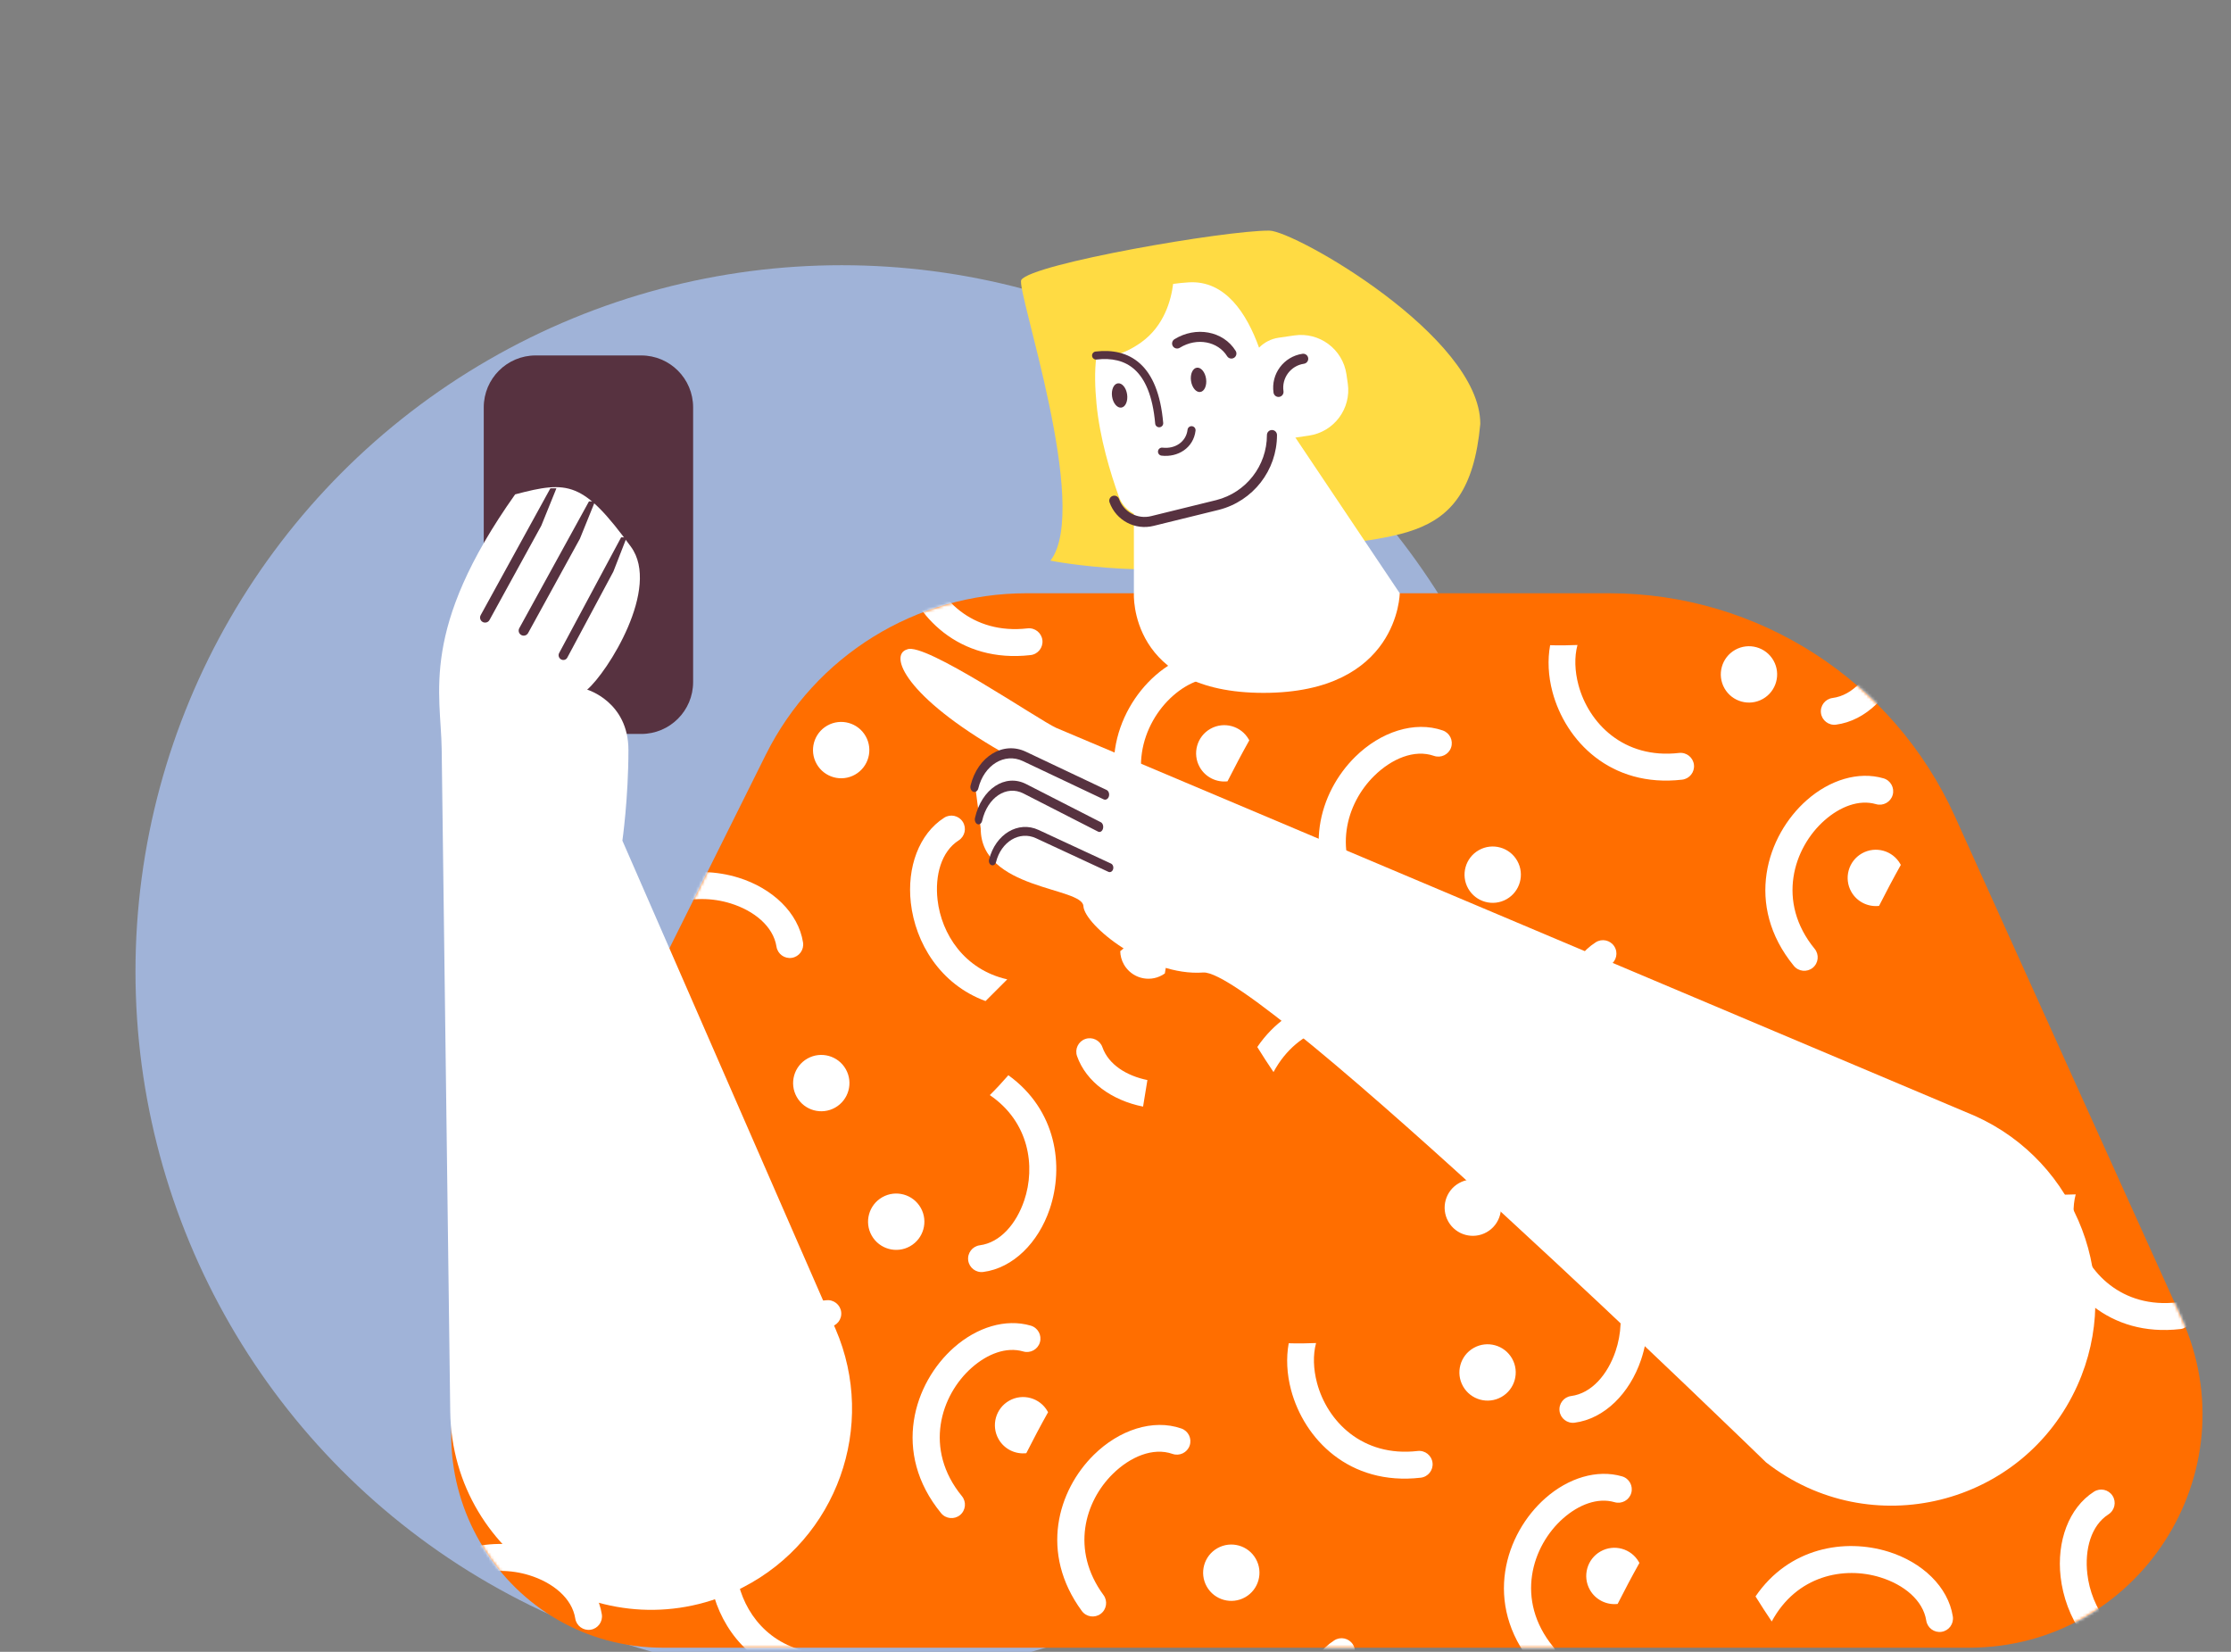 <svg width="774" height="573" viewBox="0 0 774 573" fill="none" xmlns="http://www.w3.org/2000/svg">
<rect x="0" y="0" width="774" height="573" fill="#808080" stroke="none"/>
<g clip-path="url(#clip0)">
<circle cx="292" cy="337" r="245" fill="#A7BFED" fill-opacity="0.8"/>
<path d="M167.828 141.302C167.828 131.361 175.887 123.302 185.828 123.302H222.464C232.405 123.302 240.464 131.361 240.464 141.302V236.604C240.464 246.545 232.405 254.604 222.464 254.604H185.828C175.887 254.604 167.828 246.545 167.828 236.604V141.302Z" fill="#573240"/>
<path d="M558.276 205.799H356.103C317.783 205.799 282.763 227.484 265.685 261.788L164.35 465.328C140.023 514.19 175.562 571.583 230.145 571.583H683.039C741.867 571.583 781.072 510.847 756.849 457.238L678.224 283.225C656.927 236.091 609.998 205.799 558.276 205.799Z" fill="#FF6E00"/>
<mask id="mask0" mask-type="alpha" maskUnits="userSpaceOnUse" x="156" y="205" width="609" height="367">
<path d="M558.276 205.799H356.103C317.783 205.799 282.763 227.484 265.685 261.788L164.35 465.328C140.023 514.19 175.562 571.583 230.145 571.583H683.039C741.867 571.583 781.072 510.847 756.849 457.238L678.224 283.225C656.927 236.091 609.998 205.799 558.276 205.799Z" fill="#FF6E00"/>
</mask>
<g mask="url(#mask0)">
<path fill-rule="evenodd" clip-rule="evenodd" d="M210.307 600.283C215.002 597.627 220.969 599.28 223.626 603.975C226.283 608.671 224.627 614.637 219.932 617.294C215.237 619.95 209.269 618.298 206.612 613.602C203.956 608.906 205.612 602.939 210.307 600.283ZM272.105 580.333C256.268 574.501 247.753 560.087 246.186 546.262C244.797 534.015 248.988 522.35 257.76 516.733C259.928 515.346 262.815 515.977 264.204 518.148C265.594 520.318 264.96 523.205 262.792 524.593C256.737 528.465 254.499 536.761 255.458 545.214C256.8 557.059 264.742 569.448 279.639 572.801L272.105 580.333ZM357.595 459.854C348.84 457.316 338.942 460.426 331.03 467.377C316.987 479.714 309.27 503.896 326.497 524.913C328.128 526.902 331.069 527.194 333.063 525.566C335.052 523.931 335.343 520.988 333.713 518.999C320.357 502.705 326.3 483.952 337.189 474.388C342.535 469.688 349.079 467.097 354.997 468.814C357.47 469.531 360.062 468.11 360.776 465.633C361.495 463.163 360.068 460.571 357.595 459.854ZM356.049 504.109C352.265 504.536 348.417 502.729 346.426 499.21C343.769 494.515 345.425 488.548 350.12 485.892C354.815 483.236 360.782 484.889 363.439 489.584C363.496 489.686 363.552 489.788 363.606 489.892C361.009 494.523 358.474 499.316 356.049 504.109ZM140.342 553.059C151.948 536.065 171.324 532.857 186.408 537.538C198.18 541.191 207.178 549.718 208.791 560.006C209.191 562.549 207.453 564.944 204.908 565.339C202.366 565.741 199.978 564.001 199.578 561.458C198.462 554.354 191.767 548.968 183.644 546.448C171.048 542.539 154.606 545.756 145.97 561.751C144.084 558.966 142.201 556.051 140.342 553.059ZM349.834 372.987C366.521 385.026 369.231 404.475 364.166 419.433C360.213 431.107 351.457 439.884 341.13 441.235C338.578 441.569 336.234 439.767 335.899 437.214C335.566 434.662 337.367 432.319 339.92 431.984C347.047 431.052 352.602 424.497 355.33 416.441C359.336 404.611 357.041 389.169 343.396 379.887C345.695 377.611 347.843 375.29 349.834 372.987ZM217.206 484.768C221.901 482.112 227.869 483.767 230.526 488.462C233.183 493.157 231.528 499.125 226.833 501.782C222.138 504.438 216.17 502.783 213.513 498.088C210.857 493.393 212.512 487.425 217.206 484.768ZM241.939 413.676C245.193 413.782 248.478 413.726 251.427 413.601C250.298 417.784 250.491 422.675 251.763 427.459C255.271 440.647 267.428 453.263 286.668 451.049C289.225 450.756 291.54 452.593 291.835 455.15C292.129 457.708 290.291 460.024 287.734 460.318C262.922 463.173 247.271 446.864 242.748 429.857C241.278 424.332 241.014 418.753 241.939 413.676ZM306.113 415.297C310.808 412.641 316.776 414.296 319.433 418.99C322.089 423.685 320.434 429.654 315.739 432.31C311.044 434.967 305.076 433.312 302.419 428.617C299.763 423.922 301.418 417.954 306.113 415.297ZM396.564 383.875C385.74 381.719 376.819 375.324 373.661 366.373C372.805 363.945 374.08 361.279 376.508 360.422C378.936 359.566 381.602 360.841 382.459 363.268C384.583 369.29 390.79 373.177 398.07 374.668L396.564 383.875ZM204.701 443.253C194.866 439.821 183.102 443.73 174.326 452.386C161.798 464.744 155.391 486.42 170.168 506.555C171.691 508.63 174.613 509.079 176.688 507.555C178.764 506.032 179.212 503.111 177.689 501.035C166.231 485.422 171.163 468.61 180.878 459.028C186.934 453.055 194.841 449.693 201.627 452.061C204.058 452.909 206.72 451.624 207.568 449.193C208.416 446.763 207.131 444.101 204.701 443.253ZM400.482 320.194C402.786 320.693 404.903 322.019 406.352 324.038L404.12 337.685C403.837 337.887 403.54 338.077 403.23 338.252C398.535 340.909 392.567 339.254 389.91 334.558C389.085 333.1 388.676 331.519 388.645 329.952L400.482 320.194Z" fill="white"/>
<path fill-rule="evenodd" clip-rule="evenodd" d="M506.152 410.427C510.848 407.77 516.815 409.423 519.472 414.119C522.129 418.815 520.473 424.781 515.777 427.437C511.083 430.094 505.115 428.441 502.458 423.745C499.801 419.049 501.458 413.083 506.152 410.427ZM567.95 390.477C552.114 384.645 543.599 370.23 542.032 356.405C540.643 344.158 544.834 332.493 553.606 326.876C555.774 325.489 558.661 326.121 560.05 328.291C561.44 330.462 560.806 333.348 558.638 334.736C552.583 338.609 550.345 346.905 551.304 355.358C552.646 367.202 560.588 379.591 575.485 382.944L567.95 390.477ZM653.441 269.998C644.685 267.459 634.788 270.57 626.876 277.521C612.833 289.857 605.116 314.039 622.342 335.056C623.974 337.045 626.915 337.337 628.908 335.709C630.898 334.074 631.189 331.132 629.558 329.142C616.203 312.849 622.146 294.095 633.034 284.531C638.381 279.831 644.925 277.241 650.843 278.957C653.316 279.675 655.908 278.253 656.622 275.777C657.34 273.306 655.914 270.715 653.441 269.998ZM651.895 314.253C648.11 314.679 644.263 312.872 642.272 309.354C639.615 304.658 641.271 298.692 645.966 296.035C650.661 293.379 656.628 295.032 659.285 299.728C659.342 299.829 659.398 299.932 659.451 300.035C656.855 304.666 654.32 309.459 651.895 314.253ZM436.187 363.203C447.794 346.209 467.17 343 482.254 347.681C494.026 351.334 503.023 359.861 504.637 370.149C505.036 372.692 503.299 375.087 500.753 375.482C498.212 375.884 495.823 374.145 495.424 371.602C494.308 364.498 487.613 359.112 479.489 356.591C466.893 352.682 450.452 355.899 441.816 371.894C439.93 369.109 438.047 366.194 436.187 363.203ZM645.679 183.13C662.366 195.17 665.077 214.619 660.012 229.577C656.059 241.251 647.303 250.027 636.976 251.378C634.423 251.712 632.079 249.911 631.745 247.358C631.411 244.805 633.213 242.462 635.766 242.128C642.893 241.195 648.447 234.641 651.175 226.584C655.181 214.755 652.887 199.312 639.242 190.03C641.541 187.754 643.689 185.433 645.679 183.13ZM513.052 294.912C517.747 292.255 523.715 293.91 526.372 298.605C529.028 303.3 527.373 309.269 522.678 311.925C517.984 314.581 512.016 312.926 509.359 308.231C506.702 303.536 508.357 297.568 513.052 294.912ZM537.784 223.82C541.039 223.926 544.323 223.869 547.273 223.744C546.143 227.927 546.337 232.818 547.609 237.603C551.117 250.79 563.273 263.406 582.513 261.193C585.071 260.899 587.386 262.737 587.681 265.294C587.975 267.852 586.137 270.167 583.58 270.461C558.768 273.316 543.117 257.007 538.593 240.001C537.124 234.475 536.86 228.897 537.784 223.82ZM601.959 225.441C606.654 222.784 612.622 224.439 615.278 229.134C617.935 233.829 616.28 239.797 611.585 242.454C606.89 245.11 600.922 243.455 598.265 238.76C595.609 234.065 597.264 228.097 601.959 225.441ZM692.41 194.018C681.586 191.862 672.665 185.468 669.507 176.516C668.65 174.088 669.926 171.422 672.354 170.565C674.782 169.709 677.448 170.985 678.305 173.412C680.429 179.433 686.636 183.32 693.916 184.811L692.41 194.018ZM500.546 253.396C490.712 249.964 478.948 253.874 470.172 262.529C457.644 274.887 451.237 296.563 466.014 316.698C467.536 318.774 470.458 319.222 472.534 317.699C474.61 316.176 475.058 313.254 473.535 311.179C462.076 295.565 467.009 278.753 476.724 269.171C482.779 263.198 490.686 259.837 497.473 262.204C499.904 263.052 502.566 261.767 503.414 259.337C504.262 256.906 502.977 254.244 500.546 253.396ZM696.327 130.337C698.632 130.837 700.749 132.162 702.198 134.181L699.965 147.828C699.683 148.031 699.385 148.22 699.075 148.396C694.381 151.052 688.413 149.397 685.756 144.702C684.931 143.244 684.521 141.662 684.49 140.095L696.327 130.337Z" fill="white"/>
<path fill-rule="evenodd" clip-rule="evenodd" d="M280.113 367.213C284.809 364.557 290.776 366.21 293.433 370.905C296.09 375.601 294.433 381.567 289.738 384.224C285.044 386.88 279.076 385.228 276.419 380.532C273.762 375.836 275.419 369.869 280.113 367.213ZM341.911 347.263C326.075 341.431 317.56 327.017 315.993 313.192C314.604 300.945 318.795 289.28 327.567 283.663C329.735 282.276 332.622 282.907 334.011 285.078C335.401 287.248 334.767 290.135 332.599 291.522C326.544 295.395 324.306 303.691 325.264 312.144C326.607 323.989 334.549 336.377 349.446 339.731L341.911 347.263ZM427.402 226.784C418.646 224.246 408.749 227.356 400.837 234.307C386.794 246.644 379.076 270.826 396.303 291.843C397.934 293.832 400.876 294.124 402.869 292.496C404.859 290.861 405.15 287.918 403.519 285.929C390.164 269.635 396.107 250.882 406.995 241.318C412.342 236.618 418.886 234.027 424.804 235.744C427.277 236.461 429.868 235.04 430.583 232.563C431.301 230.093 429.875 227.501 427.402 226.784ZM425.856 271.039C422.071 271.466 418.224 269.659 416.233 266.14C413.576 261.444 415.232 255.478 419.927 252.822C424.622 250.166 430.589 251.819 433.246 256.514C433.303 256.616 433.359 256.718 433.412 256.822C430.816 261.453 428.281 266.246 425.856 271.039ZM210.148 319.989C221.755 302.995 241.13 299.787 256.215 304.468C267.987 308.12 276.984 316.648 278.598 326.936C278.997 329.479 277.26 331.874 274.714 332.269C272.172 332.671 269.784 330.931 269.385 328.388C268.269 321.284 261.574 315.898 253.45 313.378C240.854 309.469 224.413 312.686 215.777 328.68C213.891 325.896 212.008 322.981 210.148 319.989ZM419.64 139.917C436.327 151.956 439.038 171.405 433.973 186.363C430.02 198.037 421.264 206.814 410.937 208.165C408.384 208.499 406.04 206.697 405.706 204.144C405.372 201.592 407.174 199.249 409.727 198.914C416.854 197.982 422.408 191.427 425.136 183.371C429.142 171.541 426.848 156.099 413.203 146.817C415.502 144.541 417.65 142.22 419.64 139.917ZM287.013 251.698C291.708 249.042 297.676 250.697 300.333 255.392C302.989 260.087 301.334 266.055 296.639 268.712C291.945 271.368 285.976 269.713 283.32 265.018C280.663 260.323 282.318 254.354 287.013 251.698ZM311.745 180.606C315 180.712 318.284 180.656 321.234 180.531C320.104 184.714 320.297 189.605 321.57 194.389C325.078 207.577 337.234 220.193 356.474 217.979C359.032 217.686 361.347 219.523 361.642 222.08C361.936 224.638 360.098 226.954 357.541 227.247C332.729 230.102 317.078 213.794 312.554 196.787C311.085 191.262 310.821 185.683 311.745 180.606ZM375.92 182.227C380.615 179.571 386.583 181.226 389.239 185.92C391.896 190.615 390.241 196.584 385.546 199.24C380.851 201.897 374.882 200.242 372.226 195.547C369.57 190.852 371.225 184.884 375.92 182.227ZM466.371 150.805C455.547 148.649 446.626 142.254 443.467 133.303C442.611 130.875 443.887 128.209 446.315 127.352C448.743 126.496 451.409 127.771 452.266 130.198C454.39 136.22 460.597 140.107 467.877 141.598L466.371 150.805ZM274.507 210.182C264.673 206.751 252.909 210.66 244.133 219.316C231.605 231.674 225.197 253.35 239.975 273.485C241.497 275.56 244.419 276.009 246.495 274.485C248.57 272.962 249.019 270.04 247.496 267.965C236.037 252.352 240.97 235.54 250.684 225.958C256.74 219.985 264.647 216.623 271.434 218.991C273.864 219.839 276.527 218.554 277.375 216.123C278.223 213.693 276.938 211.03 274.507 210.182ZM470.288 87.124C472.593 87.623 474.71 88.949 476.159 90.968L473.926 104.614C473.644 104.817 473.346 105.007 473.036 105.182C468.342 107.839 462.374 106.184 459.717 101.488C458.892 100.03 458.482 98.449 458.451 96.882L470.288 87.124Z" fill="white"/>
<path fill-rule="evenodd" clip-rule="evenodd" d="M679.006 601.009C683.701 598.352 689.668 600.005 692.325 604.701C694.982 609.397 693.326 615.363 688.631 618.02C683.936 620.676 677.969 619.023 675.312 614.327C672.655 609.632 674.311 603.665 679.006 601.009ZM740.804 581.059C724.967 575.227 716.452 560.813 714.885 546.987C713.496 534.741 717.688 523.076 726.459 517.459C728.628 516.071 731.515 516.703 732.904 518.874C734.293 521.044 733.66 523.931 731.491 525.318C725.436 529.191 723.198 537.487 724.157 545.94C725.499 557.784 733.441 570.173 748.338 573.526L740.804 581.059ZM826.295 460.58C817.539 458.041 807.641 461.152 799.729 468.103C785.687 480.44 777.969 504.621 795.196 525.638C796.827 527.627 799.768 527.919 801.762 526.291C803.752 524.656 804.042 521.714 802.412 519.724C789.056 503.431 794.999 484.678 805.888 475.113C811.234 470.413 817.778 467.823 823.696 469.539C826.169 470.257 828.761 468.835 829.475 466.359C830.194 463.889 828.767 461.297 826.295 460.58ZM824.748 504.835C820.964 505.261 817.116 503.455 815.125 499.936C812.468 495.24 814.124 489.274 818.82 486.617C823.514 483.961 829.481 485.614 832.138 490.31C832.196 490.412 832.252 490.514 832.305 490.618C829.709 495.249 827.174 500.042 824.748 504.835ZM609.041 553.785C620.648 536.791 640.023 533.582 655.108 538.263C666.88 541.916 675.877 550.443 677.491 560.732C677.89 563.275 676.152 565.669 673.607 566.064C671.065 566.466 668.677 564.727 668.278 562.184C667.161 555.08 660.467 549.694 652.343 547.174C639.747 543.264 623.305 546.481 614.669 562.476C612.783 559.692 610.901 556.777 609.041 553.785ZM818.533 373.712C835.22 385.752 837.93 405.201 832.865 420.159C828.912 431.833 820.156 440.609 809.829 441.96C807.277 442.294 804.933 440.493 804.599 437.94C804.265 435.387 806.066 433.044 808.619 432.71C815.746 431.777 821.301 425.223 824.029 417.167C828.035 405.337 825.74 389.894 812.096 380.612C814.394 378.336 816.542 376.015 818.533 373.712ZM685.905 485.494C690.601 482.837 696.569 484.492 699.225 489.188C701.882 493.883 700.227 499.851 695.532 502.507C690.837 505.164 684.869 503.509 682.212 498.813C679.556 494.118 681.211 488.15 685.905 485.494ZM710.638 414.402C713.892 414.508 717.177 414.451 720.126 414.327C718.997 418.509 719.19 423.401 720.462 428.185C723.97 441.372 736.127 453.988 755.367 451.775C757.924 451.481 760.24 453.319 760.534 455.876C760.828 458.434 758.99 460.749 756.433 461.043C731.621 463.898 715.97 447.59 711.447 430.583C709.977 425.057 709.713 419.479 710.638 414.402ZM774.812 416.023C779.508 413.366 785.476 415.021 788.132 419.716C790.788 424.411 789.134 430.379 784.438 433.036C779.743 435.692 773.775 434.037 771.118 429.342C768.462 424.648 770.117 418.68 774.812 416.023ZM865.263 384.6C854.439 382.444 845.519 376.05 842.36 367.098C841.504 364.671 842.779 362.004 845.208 361.148C847.635 360.291 850.301 361.567 851.158 363.994C853.283 370.015 859.489 373.902 866.77 375.394L865.263 384.6ZM673.4 443.978C663.565 440.546 651.801 444.456 643.025 453.111C630.497 465.469 624.09 487.146 638.867 507.28C640.39 509.356 643.312 509.805 645.388 508.281C647.463 506.758 647.912 503.836 646.388 501.761C634.93 486.148 639.862 469.335 649.577 459.754C655.633 453.781 663.54 450.419 670.326 452.786C672.757 453.634 675.419 452.35 676.267 449.919C677.115 447.488 675.83 444.826 673.4 443.978ZM869.181 320.92C871.486 321.419 873.602 322.745 875.051 324.764L872.819 338.41C872.536 338.613 872.239 338.803 871.929 338.978C867.234 341.634 861.266 339.979 858.61 335.284C857.785 333.826 857.375 332.244 857.344 330.677L869.181 320.92Z" fill="white"/>
<path fill-rule="evenodd" clip-rule="evenodd" d="M415.461 652.573C420.156 649.916 426.123 651.569 428.78 656.265C431.437 660.961 429.781 666.927 425.086 669.584C420.391 672.24 414.424 670.588 411.767 665.892C409.11 661.196 410.767 655.229 415.461 652.573ZM477.259 632.623C461.422 626.791 452.908 612.377 451.341 598.552C449.951 586.305 454.143 574.64 462.915 569.023C465.083 567.635 467.97 568.267 469.359 570.438C470.748 572.608 470.115 575.495 467.947 576.882C461.891 580.755 459.654 589.051 460.612 597.504C461.954 609.349 469.897 621.737 484.793 625.091L477.259 632.623ZM562.75 512.144C553.994 509.606 544.096 512.716 536.184 519.667C522.142 532.004 514.424 556.186 531.651 577.202C533.282 579.192 536.224 579.484 538.217 577.855C540.207 576.221 540.497 573.278 538.867 571.289C525.511 554.995 531.454 536.242 542.343 526.677C547.689 521.978 554.233 519.387 560.151 521.103C562.624 521.821 565.216 520.399 565.93 517.923C566.649 515.453 565.223 512.861 562.75 512.144ZM561.204 556.399C557.419 556.826 553.571 555.019 551.58 551.5C548.923 546.804 550.579 540.838 555.275 538.182C559.969 535.525 565.936 537.178 568.593 541.874C568.651 541.976 568.707 542.078 568.76 542.182C566.164 546.813 563.629 551.606 561.204 556.399ZM345.496 605.349C357.103 588.355 376.478 585.147 391.563 589.827C403.335 593.48 412.332 602.007 413.946 612.296C414.345 614.839 412.607 617.233 410.062 617.629C407.52 618.031 405.132 616.291 404.733 613.748C403.616 606.644 396.922 601.258 388.798 598.738C376.202 594.829 359.76 598.046 351.125 614.04C349.238 611.256 347.356 608.341 345.496 605.349ZM554.988 425.277C571.675 437.316 574.385 456.765 569.32 471.723C565.367 483.397 556.612 492.174 546.284 493.525C543.732 493.858 541.388 492.057 541.054 489.504C540.72 486.952 542.521 484.608 545.075 484.274C552.201 483.341 557.756 476.787 560.484 468.731C564.49 456.901 562.196 441.459 548.551 432.177C550.849 429.901 552.997 427.579 554.988 425.277ZM422.36 537.058C427.056 534.402 433.024 536.056 435.68 540.752C438.337 545.447 436.682 551.415 431.987 554.072C427.292 556.728 421.324 555.073 418.668 550.378C416.011 545.682 417.666 539.714 422.36 537.058ZM447.093 465.966C450.347 466.072 453.632 466.015 456.582 465.891C455.452 470.074 455.645 474.965 456.918 479.749C460.425 492.936 472.582 505.553 491.822 503.339C494.379 503.045 496.695 504.883 496.989 507.44C497.283 509.998 495.446 512.314 492.888 512.607C468.076 515.462 452.426 499.154 447.902 482.147C446.432 476.621 446.168 471.043 447.093 465.966ZM511.267 467.587C515.963 464.931 521.931 466.586 524.587 471.28C527.244 475.975 525.589 481.943 520.893 484.6C516.198 487.257 510.23 485.602 507.574 480.906C504.917 476.212 506.572 470.244 511.267 467.587ZM601.719 436.165C590.894 434.009 581.974 427.614 578.815 418.662C577.959 416.235 579.234 413.569 581.663 412.712C584.09 411.856 586.757 413.131 587.614 415.558C589.738 421.579 595.944 425.467 603.225 426.958L601.719 436.165ZM409.855 495.542C400.02 492.111 388.256 496.02 379.481 504.676C366.952 517.033 360.545 538.71 375.322 558.845C376.845 560.92 379.767 561.369 381.843 559.845C383.918 558.322 384.367 555.4 382.843 553.325C371.385 537.712 376.317 520.9 386.032 511.318C392.088 505.345 399.995 501.983 406.781 504.351C409.212 505.199 411.874 503.914 412.722 501.483C413.57 499.052 412.286 496.39 409.855 495.542ZM605.636 372.484C607.941 372.983 610.058 374.309 611.506 376.328L609.274 389.974C608.991 390.177 608.694 390.367 608.384 390.542C603.689 393.198 597.721 391.543 595.065 386.848C594.24 385.39 593.83 383.809 593.799 382.241L605.636 372.484Z" fill="white"/>
</g>
<path d="M685.194 387.119L366.434 252.499C360.4 249.79 320.833 222.661 314.751 225.261C308.233 227.123 314.053 241.604 347.577 260.88L338.148 271.357L340.243 287.42C340.243 308.722 375.513 307.674 375.863 314.309C376.212 320.944 398.212 338.754 417.419 337.357C436.625 335.96 612.677 507.269 612.677 507.269C648.824 535.56 701.928 522.431 720.729 480.556C736.718 444.941 720.808 403.108 685.194 387.119Z" fill="white"/>
<path d="M156.198 489.558L153.232 259.81C152.984 240.552 145.546 218.287 178.721 171.493C197.229 166.604 202.346 167.055 218.88 189.652C229.356 203.969 210.687 233.293 203.703 239.229C203.703 239.229 218.02 243.42 218.02 260.182C218.02 276.944 215.925 291.611 215.925 291.611L289.869 461.001C304.427 494.677 290.387 533.873 257.758 550.647C211.724 574.312 156.867 541.315 156.198 489.558Z" fill="white"/>
<path d="M169.826 215.07C169.362 215.915 168.3 216.224 167.455 215.76C166.61 215.296 166.301 214.234 166.765 213.389L190.942 169.398L193.037 169.398L187.794 182.349L169.826 215.07Z" fill="#573240"/>
<path d="M183.217 219.599C182.752 220.444 181.691 220.753 180.846 220.289C180 219.824 179.691 218.763 180.156 217.918L204.332 173.927L206.428 173.927L201.185 186.877L183.217 219.599Z" fill="#573240"/>
<path d="M196.808 228.134C196.395 228.905 195.427 229.174 194.646 228.734C193.864 228.295 193.566 227.313 193.979 226.542L215.492 186.399L217.412 186.429L212.797 198.274L196.808 228.134Z" fill="#573240"/>
<path fill-rule="evenodd" clip-rule="evenodd" d="M384.7 276.277C384.421 277.178 383.608 277.631 382.885 277.289L354.877 264.024C348.508 261.008 341.393 265.36 339.401 273.49C339.174 274.414 338.39 274.938 337.648 274.661C336.906 274.384 336.488 273.411 336.715 272.487C339.183 262.415 347.998 257.023 355.887 260.76L355.382 262.392L355.888 260.76L383.895 274.025C384.619 274.367 384.979 275.376 384.7 276.277Z" fill="#573240"/>
<path fill-rule="evenodd" clip-rule="evenodd" d="M382.648 287.479C382.389 288.38 381.637 288.834 380.968 288.492L355.065 275.25C349.175 272.239 342.588 276.598 340.738 284.729C340.528 285.653 339.801 286.178 339.115 285.902C338.429 285.626 338.044 284.653 338.254 283.729C340.546 273.654 348.706 268.255 356.003 271.985L355.534 273.618L356.003 271.985L381.905 285.227C382.575 285.569 382.907 286.577 382.648 287.479Z" fill="#573240"/>
<path fill-rule="evenodd" clip-rule="evenodd" d="M386.163 301.547C385.913 302.339 385.184 302.737 384.535 302.435L359.418 290.774C353.706 288.122 347.327 291.945 345.542 299.089C345.339 299.901 344.636 300.361 343.971 300.118C343.306 299.874 342.931 299.019 343.134 298.207C345.345 289.357 353.248 284.62 360.323 287.906L359.871 289.34L360.323 287.906L385.441 299.567C386.09 299.869 386.413 300.755 386.163 301.547Z" fill="#573240"/>
<path d="M364.435 194.485C378.54 176.121 352.339 100.211 354.319 97.111C357.906 91.5 425.057 79.9 440.361 80.001C449.125 80.058 513.559 116.696 513.559 147.048C509.368 192.947 481.162 183.51 442.395 192.947C403.626 202.385 364.435 194.485 364.435 194.485Z" fill="#FFDB43"/>
<path d="M393.381 205.799V156.014L449.182 151.452L485.615 205.799C485.615 205.799 485.275 240.352 438.345 240.352C391.415 240.352 393.381 205.799 393.381 205.799Z" fill="white"/>
<path d="M380.407 140.032C381.524 151.926 385.226 164.078 388.117 172.152C390.059 177.564 395.8 180.603 401.373 179.185L423.199 173.625C433.13 171.097 440.394 162.821 441.797 152.903L454.097 151.108C462.813 149.837 468.854 141.743 467.583 133.026L467.122 129.849C465.851 121.132 457.756 115.091 449.033 116.362L443.606 117.151C440.917 117.543 438.571 118.8 436.804 120.602C432.571 108.84 425.147 97.177 412.415 97.945C410.501 98.064 408.699 98.245 406.995 98.49C406.304 104.063 403.915 113.01 395.96 118.73C389.269 123.542 383.668 124.087 380.344 123.793C379.694 128.927 379.883 134.458 380.407 140.032Z" fill="white"/>
<path fill-rule="evenodd" clip-rule="evenodd" d="M453.849 124.205C453.71 123.251 452.823 122.59 451.869 122.729C445.375 123.676 440.877 129.707 441.824 136.202C441.963 137.156 442.849 137.817 443.803 137.678C444.757 137.539 445.418 136.653 445.279 135.699C444.611 131.112 447.787 126.853 452.373 126.185C453.327 126.046 453.988 125.16 453.849 124.205Z" fill="#573240"/>
<path fill-rule="evenodd" clip-rule="evenodd" d="M409.297 120.64C415.271 116.942 422.567 118.465 425.72 123.557C426.228 124.377 427.304 124.63 428.124 124.123C428.944 123.615 429.197 122.539 428.689 121.719C424.358 114.723 414.796 113.128 407.459 117.671C406.639 118.179 406.385 119.255 406.893 120.075C407.401 120.895 408.477 121.148 409.297 120.64Z" fill="#573240"/>
<path fill-rule="evenodd" clip-rule="evenodd" d="M395.553 126.159C391.251 122.241 385.753 121.288 380.104 121.946C379.337 122.035 378.788 122.729 378.878 123.495C378.967 124.261 379.66 124.81 380.427 124.721C385.576 124.121 390.161 125.027 393.672 128.225C397.215 131.451 399.917 137.234 400.766 146.944C400.833 147.713 401.511 148.281 402.279 148.214C403.048 148.147 403.617 147.469 403.549 146.701C402.669 136.64 399.825 130.049 395.553 126.159Z" fill="#573240"/>
<path d="M385.811 137.564C385.473 135.24 386.366 133.187 387.806 132.977C389.247 132.767 390.689 134.48 391.028 136.804C391.366 139.127 390.473 141.18 389.033 141.39C387.592 141.6 386.15 139.887 385.811 137.564Z" fill="#573240"/>
<path d="M413.201 132.145C412.862 129.82 413.756 127.765 415.198 127.555C416.639 127.344 418.083 129.059 418.422 131.384C418.76 133.709 417.866 135.765 416.425 135.975C414.983 136.185 413.54 134.47 413.201 132.145Z" fill="#573240"/>
<path fill-rule="evenodd" clip-rule="evenodd" d="M441.281 149.168C440.317 149.168 439.535 149.949 439.535 150.914C439.535 161.555 432.319 170.841 422.008 173.469L399.41 179.026L399.403 179.028C394.701 180.225 389.86 177.66 388.225 173.099C387.899 172.191 386.9 171.719 385.992 172.045C385.084 172.37 384.612 173.37 384.938 174.278C387.182 180.537 393.82 184.049 400.257 182.414L422.856 176.857L422.863 176.855C434.725 173.835 443.027 163.154 443.027 150.914C443.027 149.949 442.246 149.168 441.281 149.168Z" fill="#573240"/>
<path fill-rule="evenodd" clip-rule="evenodd" d="M413.545 147.844C412.779 147.754 412.085 148.302 411.995 149.068C411.506 153.227 407.751 155.808 403.297 155.286C402.531 155.196 401.837 155.744 401.747 156.51C401.657 157.276 402.205 157.97 402.972 158.06C408.654 158.727 414.067 155.372 414.77 149.394C414.86 148.628 414.312 147.934 413.545 147.844Z" fill="#573240"/>
</g>
<defs>
<clipPath id="clip0">
<rect width="774" height="573" fill="white"/>
</clipPath>
</defs>
</svg>
